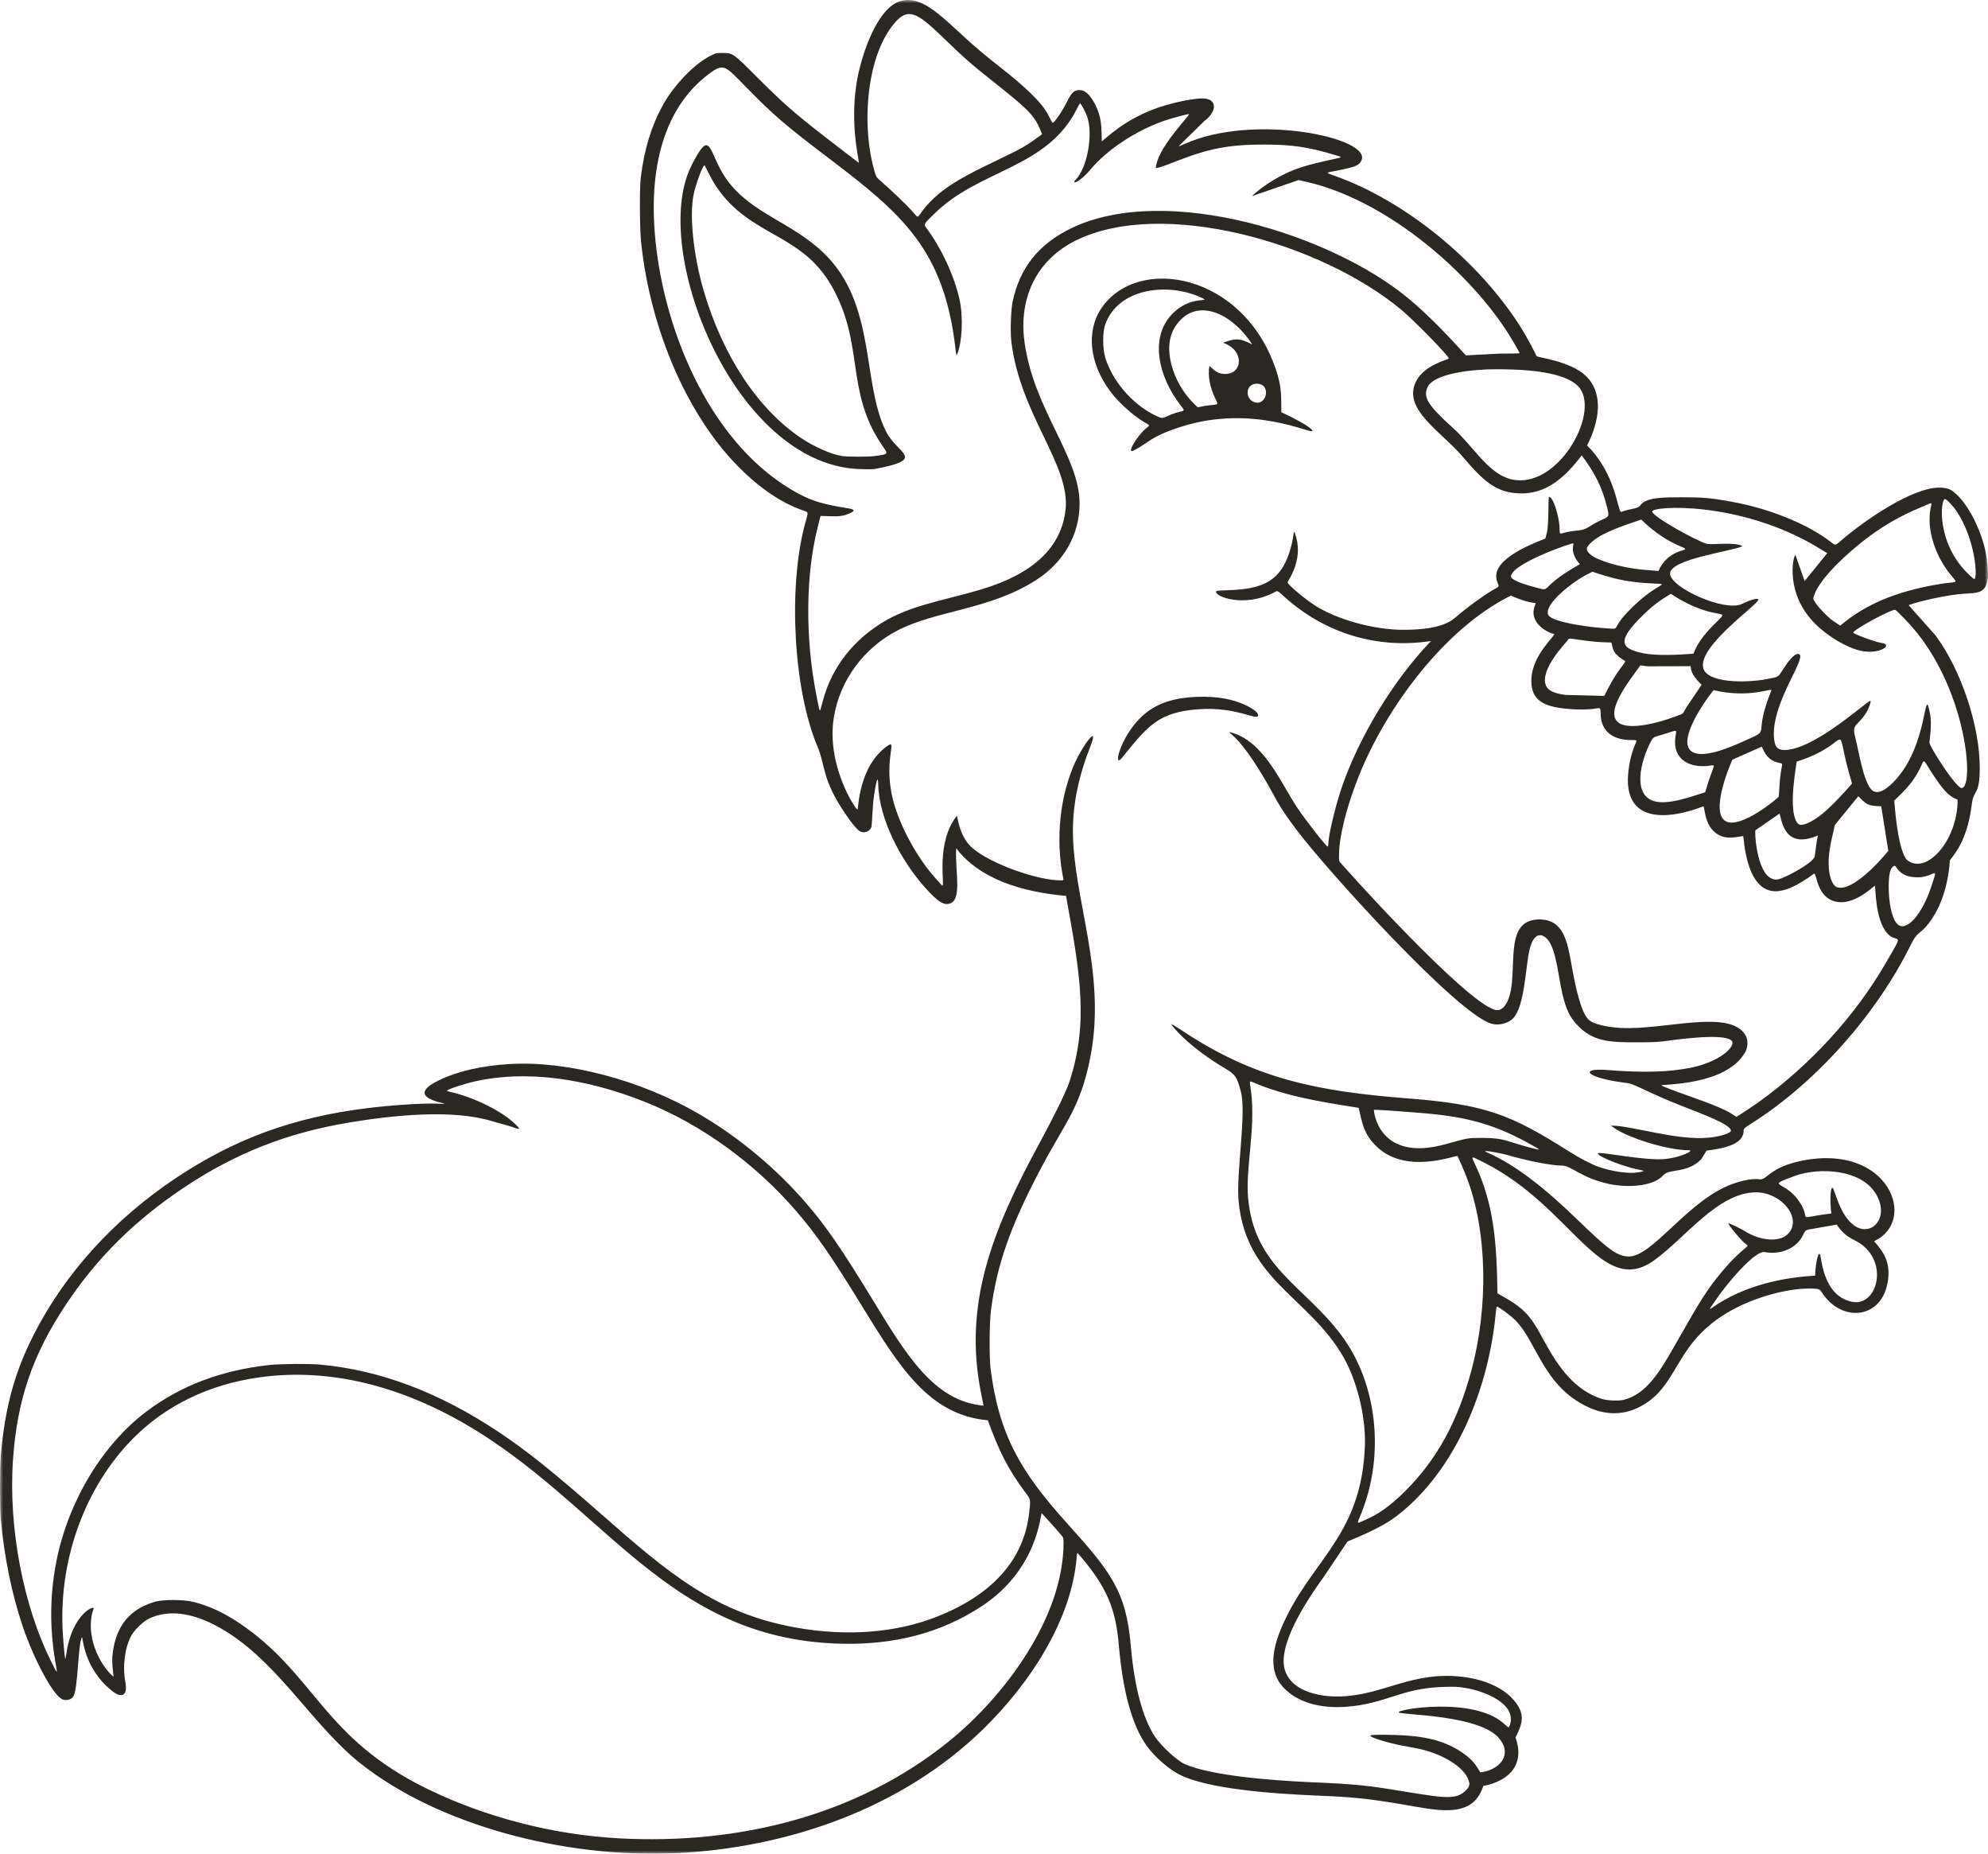 <?xml version="1.0" encoding="UTF-8"?>
<svg width="310px" height="289px" viewBox="0 0 310 289" version="1.1" xmlns="http://www.w3.org/2000/svg" xmlns:xlink="http://www.w3.org/1999/xlink">
    <title>编组</title>
    <defs>
        <polygon id="path-1" points="0 0 310 0 310 289 0 289"></polygon>
    </defs>
    <g id="页面-1" stroke="none" stroke-width="1" fill="none" fill-rule="evenodd">
        <g id="harwell-launchpad" transform="translate(69, -895)">
            <g id="编组" transform="translate(86, 1039.5) scale(-1, 1) translate(-86, -1039.5) translate(-69, 895)">
                <mask id="mask-2" fill="white">
                    <use xlink:href="#path-1"></use>
                </mask>
                <g id="Clip-2"></g>
                <path d="M167.959,32.703 C169.022,31.564 170.936,29.736 172.44,28.427 C173.315,27.665 173.363,27.597 173.574,26.902 C175.74,19.739 174.996,8.366 170.186,3.234 C168.146,1.058 166.499,2.419 162.681,6.106 C159.473,9.205 158.587,9.974 154.595,13.144 C149.237,17.399 148.574,18.149 147.504,20.925 C149.955,22.73 150.244,22.935 155.227,25.332 C158.975,27.135 162.3,28.808 164.755,31.266 C167.507,34.02 166.289,34.498 167.959,32.703 L167.959,32.703 Z M74.827,74.584 C78.128,73.493 80.344,69.513 83.405,66.749 C87.386,63.151 88.167,61.874 87.349,60.28 C86.303,58.236 80.483,57.563 76.72,57.564 C72.898,57.566 65.109,57.773 63.411,60.894 C60.887,65.533 67.825,76.892 74.827,74.584 L74.827,74.584 Z M53.903,88.81 C57.335,88.467 60.875,87.426 62.023,86.423 C62.756,85.779 62.736,85.395 61.931,84.625 C60.341,83.105 57.103,82.017 54.07,81.005 C49.352,85.618 46.003,85.319 47.62,85.792 C49.585,86.367 50.78,87.566 51.381,89.013 L53.903,88.81 Z M2.987,89.573 C8.069,84.715 7.412,78.02 6.745,77.804 C6.534,77.737 5.523,78.777 4.901,79.697 C1.939,84.091 1.57,90.277 2.145,90.277 C2.206,90.277 2.583,89.959 2.987,89.573 L2.987,89.573 Z M70.872,91.488 C73.011,90.928 74.392,90.304 74.392,89.898 C74.392,87.906 64.82,84.571 64.667,84.717 C64.489,84.888 65.361,85.957 63.652,87.962 C70.679,91.939 67.589,92.35 70.872,91.488 L70.872,91.488 Z M24.263,96.723 C25.024,96.169 26.395,94.746 26.904,93.984 C27.281,93.413 27.288,93.386 27.158,92.956 C26.561,90.955 23.798,87.823 19.803,84.619 C16.88,82.27 13.928,80.523 10.421,79.072 C8.481,78.271 8.749,78.171 8.962,79.279 C9.589,82.564 8.248,86.779 5.577,89.907 C4.614,91.036 4.876,90.62 7.556,91.06 C14.463,92.195 19.249,94.318 23.038,97.539 L24.263,96.723 Z M59.847,97.93 C61.469,97.836 68.01,97.087 68.57,95.851 C69.315,94.207 64.67,90.633 62.494,89.541 L61.684,89.135 C58.42,90.22 56.401,90.755 52.362,90.962 C49.428,91.112 51.193,90.774 54.657,93.916 C59.681,98.472 56.608,98.118 59.847,97.93 L59.847,97.93 Z M53.747,101.849 C57.206,101.12 58.106,100.043 53.686,95.796 C51.916,94.096 51.254,93.705 49.46,92.579 C42.063,97.414 39.701,94.338 42.688,97.333 C44.501,99.15 45.281,100.321 45.94,101.913 C48.439,102.117 51.887,102.243 53.747,101.849 L53.747,101.849 Z M65.842,108.345 C67.678,108.107 68.598,107.669 68.93,106.873 C69.975,104.374 65.658,100.065 65.454,99.702 C65.345,99.516 65.302,99.516 63.782,99.739 C57.489,100.672 59.055,99.439 58.472,101.167 C58.052,102.413 56.561,102.971 56.561,103.106 C56.561,103.161 56.768,103.472 57.016,103.798 C58.261,105.419 58.994,106.799 59.837,108.493 L65.842,108.345 Z M178.621,71.105 C180.308,70.871 183.007,69.688 185.139,68.25 C191.846,63.724 197.297,55.469 200.261,45.352 C201.856,39.9 202.518,33.706 201.853,30.39 C201.54,28.824 200.499,25.97 200.162,25.763 C200.075,25.709 199.282,27.647 198.259,29.156 C192.949,36.985 185.06,36.225 180.281,44.658 C175.2,53.623 178.181,60.77 172.651,69.122 C171.505,70.852 171.186,70.786 173.74,71.112 C174.681,71.234 177.735,71.227 178.621,71.105 L178.621,71.105 Z M173.666,73.133 C165.337,71.557 170.05,70.81 171.809,67.318 C175.674,59.644 173.288,47.456 181.5,39.494 C186.485,34.66 192.7,33.375 196.592,28.109 C198.909,24.974 199.075,21.511 200.475,23.006 C201.126,23.705 202.324,25.916 202.84,27.376 C207.771,41.326 194.688,72.739 175.699,73.143 C174.725,73.163 173.808,73.16 173.666,73.133 L173.666,73.133 Z M182.671,108.527 C184.46,99.513 184.389,89.667 182.484,82.154 L182.05,80.435 C180.628,80.468 179.122,80.609 178.153,80.28 C175.785,79.476 177.291,79.314 178.383,79.14 C182.48,78.493 184.548,77.713 187.753,75.608 C198.978,68.241 205.522,53.387 207.451,40.244 C209.402,26.916 206.619,16.897 199.474,11.541 C197.134,9.783 196.95,10.22 193.743,13.493 C189.352,17.979 187.626,19.464 180.702,24.715 C169.28,33.38 162.785,38.938 161.008,54.343 C160.879,55.452 160.861,55.52 160.743,55.228 C159.958,53.309 159.785,49.421 160.359,46.766 C161.174,43.03 163.18,38.711 165.627,35.422 C166.005,34.911 165.759,34.759 164.287,33.306 C157.257,26.366 146.74,26.285 142.08,16.982 C141.843,16.507 141.626,16.121 141.595,16.121 C141.432,16.121 140.698,17.491 140.441,18.277 C139.548,20.99 140.42,26.122 142.304,28.072 C142.957,28.747 141.742,28.567 139.968,26.444 C137.359,23.325 132.908,20.379 128.462,18.83 C127.406,18.464 124.915,17.789 124.615,17.789 C124.222,17.789 128.974,22.412 129.67,25.607 C129.819,26.289 130.316,26.596 126.428,25.078 C121.435,23.132 118.279,22.535 112.922,22.535 C108.587,22.532 105.889,22.929 101.887,24.153 C100.44,24.596 100.369,24.423 103.472,25.126 C107.444,26.024 109.195,26.702 112.006,28.435 C112.916,28.991 114.806,30.472 114.721,30.557 L107.505,28.072 L106.265,28.353 C94.315,31.076 81.734,41.519 75.176,51.422 C74.413,52.574 73.038,54.924 73.038,55.072 C73.038,55.103 74.457,55.126 76.191,55.13 L81.422,55.404 C84.527,51.962 87.467,48.941 90.4,46.508 C102.423,36.534 128.142,28.496 142.874,35.548 C147.983,37.992 150.957,41.688 152.091,47.004 C152.372,48.318 152.481,51.733 152.294,53.275 C150.913,64.684 143.073,72.47 143.841,79.462 C144.487,85.301 148.828,89.427 156.873,91.854 C163.409,93.823 168.736,94.375 173.666,97.879 C183.75,105.045 181.332,115.291 182.671,108.527 L182.671,108.527 Z M57.294,112.857 C60.298,111.375 55.631,105.791 54.216,103.737 C54.205,103.723 53.71,103.788 53.112,103.879 L46.589,103.862 C45.957,103.681 47.071,104.478 44.657,106.761 L47.063,110.325 C47.741,111.511 47.318,111.154 48.927,111.762 C51.507,112.737 55.511,113.718 57.294,112.857 L57.294,112.857 Z M45.984,117.291 C48.651,115.935 44.725,110.043 42.8,107.592 C37.174,108.938 33.584,107.164 33.772,107.625 C36.873,115.246 33.474,113.472 38.024,115.529 C40.317,116.565 44.212,118.201 45.984,117.291 L45.984,117.291 Z M17.926,123.306 C19.368,122.412 20.134,117.117 20.75,114.736 C21.226,112.896 20.353,113.203 19.029,111.185 C18.638,110.586 18.201,109.393 18.326,109.267 C18.579,109.014 26.663,116.586 31.422,116.916 C32.83,117.014 33.305,116.491 33.387,114.752 C33.651,109.235 27.894,102.155 29.586,101.96 C30.331,101.875 31.355,103.413 32.203,104.724 C32.749,105.567 32.661,105.527 34.575,105.889 C37.693,106.481 43.957,106.539 44.426,104.052 C45.076,100.597 35.811,94.249 35.811,93.488 C35.811,93.173 37.033,93.488 38.336,94.142 C40.984,95.471 49.576,91.61 49.576,89.42 C49.576,87.141 39.816,85.935 38.275,85.148 C39.581,84.426 42.869,84.994 43.893,84.778 C45.78,84.158 52.073,80.662 52.362,79.791 C52.679,78.849 38.692,77.981 26.476,85.385 L25.071,86.236 L28.594,90.592 L30.024,86.528 C30.354,86.528 31.769,92.44 26.948,97.255 C24.938,99.262 21.9,101.045 19.745,101.479 C16.848,102.063 14.675,100.491 16.633,100.231 C17.566,100.106 21.004,98.838 21.004,98.617 C21.004,98.19 15.287,95.068 14.501,95.068 C14.304,95.068 12.182,97.279 11.15,98.556 C3.283,108.308 2.165,122.484 4.059,122.858 C4.898,123.024 9.017,116.556 9.141,115.769 C9.141,115.768 8.723,112.918 9.008,111.429 C10.076,105.857 9.093,116.277 14.799,121.987 C16.13,123.319 17.186,123.764 17.926,123.306 L17.926,123.306 Z M52.074,124.9 C55.542,123.867 54.06,118.556 52.732,115.922 C52.088,114.644 52.312,115.043 50.02,114.298 C48.329,113.748 48.589,113.757 48.744,114.891 C49.243,118.542 46.328,119.863 43.184,119.342 C42.315,119.198 42.898,119.397 44.107,123.52 C46.656,124.32 49.973,125.526 52.074,124.896 L52.074,124.9 Z M40.784,128.09 C43.622,126.782 39.867,118.444 39.86,118.437 L35.319,116.42 C35.084,116.429 34.856,118.457 32.6,118.926 C31.648,119.124 32.329,118.838 32.532,122.771 C32.566,123.431 32.611,124.066 32.634,124.187 C32.671,124.376 38.392,129.165 40.784,128.09 L40.784,128.09 Z M29.603,128.435 C31.035,127.001 30.296,121.663 29.83,118.736 C20.389,115.761 24.437,111.432 21.202,122.159 C22.572,123.773 25.035,126.354 26.368,127.3 C27.977,128.435 29.178,128.859 29.603,128.435 L29.603,128.435 Z M12.128,134.392 C12.403,134.25 12.705,134.022 12.797,133.883 C13.824,132.326 14.354,128.303 14.613,124.828 C12.785,123.024 11.605,121.924 10.458,119.485 C9.896,118.291 10.107,118.403 8.971,120.153 C6.991,123.203 6.193,124.113 4.735,124.675 C4.735,130.735 9.126,135.911 12.128,134.392 L12.128,134.392 Z M33.778,136.949 C36.117,135.891 36.443,129.436 36.253,129.436 L32.532,126.852 C32.191,127.233 32.082,132.571 26.694,130.317 C26.534,130.249 26.507,130.27 26.561,130.405 C26.619,130.561 26.887,132.378 27.009,133.453 C27.121,134.412 30.669,136.243 31.27,136.528 C32.675,137.193 33.088,137.264 33.778,136.949 L33.778,136.949 Z M23.713,138.24 C24.172,138.003 24.619,136.983 24.769,135.843 C25.171,132.745 23.931,129.431 23.923,128.669 L20.224,124.137 C18.794,125.593 18.662,125.606 16.649,125.709 L15.546,132.653 C17.499,135.055 21.665,139.293 23.713,138.24 L23.713,138.24 Z M14.094,144.099 C15.696,142.608 15.742,136.385 15.102,135.464 C13.966,133.832 14.894,136.788 10.94,136.775 C8.238,136.766 7.653,134.597 8.853,138.244 C10.288,142.607 12.749,145.353 14.094,144.099 L14.094,144.099 Z M39.701,173.818 C40.788,173.076 42.644,172.282 46.445,170.94 C49.08,170.011 50.93,169.299 50.93,169.214 C50.93,169 40.791,169.32 37.841,164.001 C37.428,163.255 37.388,162.125 37.814,161.399 C40.267,157.215 50.488,160.644 57.308,160.254 C59.531,160.125 61.486,159.647 62.182,159.06 C63.513,157.94 64.387,153.53 64.902,150.642 C65.592,146.76 66.168,143.343 69.962,143.343 C75.839,143.343 73.075,151.637 74.83,155.869 C75.214,156.792 75.652,157.28 76.259,157.463 C79.229,158.355 96.912,139.089 100.071,135.501 C101.418,133.97 101.191,134.528 101.191,133.172 C101.191,130.473 100.04,125.866 98.201,121.211 C93.846,110.193 84.581,97.861 74.389,92.854 C70.365,94.654 70.335,93.507 70.689,94.495 C71.715,97.359 68.122,98.817 67.749,98.817 C67.001,98.817 71.211,101.928 71.211,106.158 C71.211,109.125 69.354,110.141 65.828,110.487 C60.046,111.054 60.479,109.458 60.4,111.44 C60.291,114.167 58.327,115.373 55.641,115.376 C54.008,115.377 55.243,115.233 55.943,119.316 C57.51,128.447 50.194,127.94 44.416,125.727 C44.074,125.596 44.432,129.327 41.463,130.399 C40.132,130.879 38.223,130.266 38.167,130.365 C38.056,130.56 37.813,138.971 33.116,138.949 C31.582,138.942 29.701,138.084 27.162,136.233 C26.645,135.857 26.87,140.238 23.299,140.638 C20.581,140.942 17.727,138.081 17.664,138.081 C17.472,138.081 17.718,143.343 15.652,145.567 C14.094,147.243 12.839,144.813 16.079,150.37 C20.816,158.497 27.785,166.079 35.706,171.78 C36.564,172.398 39.137,174.103 39.233,174.113 C39.253,174.117 39.463,173.984 39.701,173.818 L39.701,173.818 Z M71.439,178.904 C75.04,177.987 75.291,177.396 78.825,177.402 C81.117,177.405 81.031,177.392 84.565,178.375 C95.122,181.314 95.824,173.095 95.754,173.025 C95.695,172.968 91.893,173.222 88.001,173.55 C80.91,174.148 76.64,175.409 71.031,178.568 C69.633,179.355 69.647,179.365 71.439,178.904 L71.439,178.904 Z M20.55,191.255 C23.217,189.731 23.912,185.067 24.284,185.193 C24.677,185.324 24.599,187.915 24.43,189.187 C30.715,189.938 27.067,190.509 29.65,187.017 C31.882,183.997 34.788,185.067 30.159,183.342 C26.463,181.965 19.425,182.15 17.237,186.567 C15.538,189.995 18.12,192.637 20.55,191.255 L20.55,191.255 Z M42.586,202.86 C40.814,200.215 36.358,194.909 34.813,195.201 C32.431,195.653 29.849,194.704 28.802,192.479 C28.51,191.862 28.472,191.828 27.956,191.682 L23.598,190.919 C22.89,191.949 22.225,192.661 20.828,193.347 C15.171,196.123 17.126,203.721 21.127,202.965 C25.872,202.068 25.935,195.824 26.215,195.534 C26.582,195.154 26.942,197.587 26.948,198.879 C41.197,199.676 45.304,206.914 42.586,202.86 L42.586,202.86 Z M60.302,218.072 C64.395,216.691 66.904,213.373 69.375,208.772 C71.463,204.884 72.359,203.913 76.494,201.636 C76.605,193.623 77.062,187.7 79.979,181.532 C80.638,180.138 80.746,180.159 78.554,181.263 C64.836,188.177 60.365,202.394 52.111,196.527 C47.241,193.066 42.126,185.888 36.158,185.888 C32.181,185.888 28.756,190.067 31.293,192.468 C32.559,193.669 35.461,193.459 37.844,191.987 C38.656,191.485 40.403,190.648 40.482,190.725 C40.601,190.844 38.513,193.381 37.946,193.804 C36.871,194.609 37.633,193.642 41.589,198.381 C43.713,200.927 44.755,202.555 48.68,209.478 C51.13,213.799 53.221,217.324 56.771,218.232 C57.603,218.445 59.443,218.36 60.302,218.072 L60.302,218.072 Z M97.709,235.892 C94.063,226.783 95.203,215.721 100.831,208.176 C106.652,200.372 114.5,197.552 115.39,186.597 C115.766,181.961 114.173,175.785 114.921,170.133 C115.181,168.173 115.383,168.451 113.826,169.064 C109.142,170.91 104.608,171.698 98.136,172.716 C97.542,175.296 97.33,176.659 95.597,178.487 C90.978,183.361 82.914,180.024 82.735,180.233 C82.644,180.338 81.792,182.284 81.398,183.284 C77.997,191.913 77.931,203.88 80.539,213.59 C82.701,221.639 85.926,227.525 90.862,232.447 C93.15,234.726 95.003,236.061 97.175,236.987 C98.56,237.579 98.454,237.749 97.709,235.892 L97.709,235.892 Z M302.067,258.949 C306.289,250.467 308.703,238.392 307.98,227.681 C307.352,218.34 304.968,211.302 299.779,203.477 C294.884,196.1 289.001,190.268 281.228,185.087 C273.241,179.771 265.234,176.625 255.573,175.008 C248.295,173.791 239.288,172.952 233.265,174.795 L230.315,175.629 C228.801,176.195 228.723,176.131 229.752,175.158 C232.019,173.014 236.519,170.949 239.697,170.258 C240.026,170.187 240.298,170.092 240.298,170.048 C240.298,169.848 237.61,168.96 235.814,168.563 C228.126,166.861 218.852,168.004 209.313,171.832 C200.631,175.314 192.24,181.386 185.851,188.804 C182.698,192.468 180.403,195.778 175.699,203.436 C169.747,213.131 165.152,220.599 155.964,221.428 C154.34,225.881 152.969,228.865 150.105,232.688 C149.256,233.821 149.27,233.739 149.525,235.919 C150.418,243.57 155.719,248.817 163.917,252.054 C170.302,254.576 178.027,255.163 185.97,253.728 C198.42,251.482 205.661,245.359 216.262,236.041 C223.794,229.42 227.895,226.138 232.321,223.199 C241.547,217.069 250.689,213.617 260.006,212.752 C261.836,212.583 266.156,212.614 267.966,212.807 C275.437,213.607 281.853,216.035 287.202,220.086 C294.056,225.273 299.323,234.027 301.191,243.327 C303.718,255.938 299.354,264.397 302.067,258.949 L302.067,258.949 Z M114.606,62.612 C115.849,62.021 115.779,59.825 114.025,59.825 C111.627,59.825 112.492,63.602 114.606,62.612 L114.606,62.612 Z M124.097,62.65 C127.032,59.595 128.893,54.246 126.745,50.926 C123.673,46.179 117.987,48.645 114.731,53.709 C116.683,52.666 117.379,52.726 119.284,53.442 C115.932,54.548 116.176,58.31 118.94,58.3 C120.12,58.295 120.59,57.791 121.408,57.039 C121.693,58.543 121.32,60.406 120.543,62.02 C119.799,63.564 119.985,62.771 123.207,63.494 C123.241,63.501 123.642,63.124 124.097,62.65 L124.097,62.65 Z M129.948,64.718 C133.582,62.904 136.554,59.319 137.65,55.75 C138.039,54.486 138.105,51.84 137.664,50.61 C135.571,44.769 127.694,44.024 122.62,46.427 C120.981,47.204 124.006,46.022 126.836,48.583 C130.93,52.289 129.407,58.714 125.865,63.244 C124.88,64.503 125.469,63.682 128.15,64.959 C128.754,65.25 128.941,65.227 129.948,64.718 L129.948,64.718 Z M133.154,70.21 C130.778,68.967 130.684,68.115 125.994,66.586 C114.651,62.887 105.363,67.811 105.363,67.172 C105.363,66.602 109.019,64.798 110.19,64.27 C110.222,61.581 110.135,60.319 111.032,57.643 C116.086,42.551 132.576,39.713 138.234,48.03 C140.665,51.601 140.135,56.638 136.873,61.009 C135.607,62.707 133.401,64.714 131.652,65.766 C130.586,66.407 130.621,66.216 131.409,66.891 C132.675,67.977 134.516,70.93 133.154,70.21 L133.154,70.21 Z M135.013,118.112 C131.044,113.192 129.379,111.051 123.217,110.582 C116.982,110.108 113.812,112.558 113.812,111.467 C113.812,111.145 114.463,110.595 115.464,110.083 C117.535,109.019 120.162,108.531 123.244,108.636 C127.179,108.772 129.888,109.738 132.039,111.779 C135.307,114.877 136.546,120.053 135.013,118.112 L135.013,118.112 Z M86.598,279.983 C87.312,279.895 89.28,279.593 90.974,279.312 C96.961,278.315 98.51,278.159 105.519,277.854 C112.067,277.566 121.082,276.821 125.224,275.043 C126.398,274.538 128.924,272.222 129.898,270.761 C131.819,267.869 133.119,262.956 133.676,256.502 C134.409,248.005 136.842,244.988 143.736,237.337 C150.847,229.444 154.267,223.631 155.543,213.278 C155.753,211.563 155.719,206.189 155.485,204.372 C154.552,197.158 152.481,191.248 147.702,182.179 C143.869,174.915 141.55,172.747 139.993,164.902 C137.377,151.722 142.695,140.009 142.695,129.534 C142.695,125.35 141.806,121.014 140.016,116.484 C138.493,112.622 141.118,116.114 142.379,118.919 C144.648,123.964 145.485,130.642 144.195,136.962 C144.141,137.243 144.148,137.247 144.63,137.247 C148.226,137.247 155.424,134.718 158.32,132.249 C159.78,131.005 160.432,129.129 160.774,127.167 C164.146,131.372 162.611,138.081 163.044,138.081 C163.136,138.081 164.789,136.186 165.41,135.365 C168.068,131.85 170.24,127.337 170.943,123.862 C172.104,118.116 170.054,115.206 171.588,116.267 C176.161,119.429 176.138,126.208 176.28,126.208 C176.612,126.208 181.177,119.255 179.973,111.836 C179.035,106.056 175.292,100.973 169.955,98.242 C163.914,95.151 155.648,95.062 148.438,90.437 C144.117,87.666 141.653,83.331 141.653,78.507 C141.653,71.136 148.864,63.812 150.261,53.197 C151.142,46.5 148.408,40.529 142.206,37.476 C128.791,30.873 104.146,37.765 91.493,48.288 C89.487,49.956 84.09,55.486 84.09,55.869 C84.09,56.109 87.869,56.775 89.212,59.507 C91.346,63.85 85.139,67.339 81.772,71.359 C78.285,75.523 76.303,76.794 73.086,76.919 C68.879,77.081 65.951,74.41 63.35,70.993 C61.46,73.552 60.197,75.76 59.371,79.184 C58.891,81.176 59.281,80.256 62.162,82.1 C63.423,82.907 63.972,82.554 65.824,82.992 C66.961,83.261 66.733,83.489 66.819,82.059 C66.908,80.594 67.749,77.465 68.456,77.465 C68.613,77.465 68.445,81.733 68.795,83.083 L69.022,83.961 C71.877,85.074 77.718,87.478 76.533,90.695 C76.271,91.409 76.145,91.414 76.761,91.735 C78.173,92.471 81.289,94.722 83.086,96.299 C84.977,97.965 88.614,98.19 91.174,98.19 C95.763,98.19 101.53,96.593 105,94.363 C106.591,93.336 109.223,91.115 109.223,90.793 C109.223,90.587 106.845,87.524 107.861,83.842 C108.359,82.035 108.146,83.165 108.638,85.091 C110.071,90.69 113.088,91.839 118.53,92.017 C120.2,92.071 120.379,92.095 120.379,92.261 C120.379,93.096 115.927,94.679 111.493,92.451 C110.683,92.044 110.965,91.93 109.555,93.187 C103.327,98.732 95.233,101.225 86.853,99.936 C92.87,106.189 98.256,115.233 100.868,123.045 C101.826,125.903 102.861,130.31 102.861,131.524 C102.861,131.744 102.905,131.951 102.956,131.982 C103.116,132.08 106.34,127.968 107.729,125.896 C110.218,122.186 112.907,115.463 118.16,114.162 C118.397,114.104 118.329,114.193 117.804,114.631 C115.951,116.174 113.279,120.46 111.782,123.238 C110.434,125.737 109.616,127.005 107.739,129.487 C103.024,135.726 82.703,158.171 77.379,159.613 C76.279,159.912 74.847,159.555 74.09,158.799 C72.245,156.957 72.119,150.816 71.52,148.184 C71.022,145.963 70.016,145.232 68.883,146.255 C68.045,147.011 67.505,148.595 66.935,151.985 C66.109,156.897 65.475,158.47 63.625,160.226 C61.281,162.452 58.618,162.501 54.684,162.501 C52.033,162.501 51.49,162.471 49.623,162.217 C47.62,161.945 39.116,160.826 39.888,162.847 C40.431,164.268 43.215,165.834 46.29,166.451 C49.837,167.16 53.683,167.265 59.535,166.81 C63.701,166.484 62.926,168.049 56.174,168.862 C55.828,168.903 55.112,169.173 54.195,169.607 C51.639,170.815 49.602,171.699 47.508,172.513 C44.706,173.6 40.088,175.328 40.088,176.262 C40.088,176.659 41.694,177.178 43.493,177.361 C48.507,177.869 55.642,175.457 58.805,175.48 C56.666,177.296 49.981,179.325 46.69,179.325 C45.633,179.325 47.863,180.423 50.231,180.684 C53.198,181.01 59.757,179.673 60.669,179.762 C61.721,179.864 57.545,181.729 54.589,182.321 C53.354,182.569 53.521,182.595 54.528,182.769 C55.988,183.023 58.554,182.667 60.726,181.911 C61.87,181.51 63.58,180.619 65.397,179.47 C74.383,173.792 78.271,172.199 90.349,171.255 C104.338,170.162 114.193,168.305 125.621,160.705 C126.527,160.101 127.291,159.637 127.322,159.667 C127.406,159.752 126.446,160.857 125.529,161.725 C123.846,163.325 121.426,165.119 119.097,166.489 C117.436,167.468 117.118,167.776 116.493,170.235 C115.609,173.716 117.296,183.078 116.843,187.454 C115.572,199.716 105.855,202.235 100.489,211.61 C98.514,215.06 97.006,220.667 97.162,225.307 C97.614,238.751 104.741,242.757 109.297,251.867 C111.321,255.912 112.653,260.181 109.809,263.15 C107.681,265.367 104.23,266.405 100.031,266.086 C93.759,265.608 91.611,263.192 84.874,262.994 C83.038,262.94 82.63,262.96 81.483,263.157 C78.269,263.706 75.509,265.181 74.708,266.775 C74.043,268.1 74.661,269.31 74.769,269.31 C74.803,269.31 75.119,269.049 75.471,268.73 C80.203,264.445 92.382,266.51 91.89,266.974 C91.435,267.405 79.139,267.291 76.143,271.117 C74.105,273.72 76.279,275.974 79.158,276.315 C79.861,275.175 80.281,274.51 81.425,273.636 C83.856,271.782 86.71,270.843 90.77,270.565 C92.729,270.429 96.017,270.412 96.239,270.535 C96.782,270.835 92.896,271.855 91.727,272.073 C90.94,272.219 89.779,272.44 89.147,272.559 C85.492,273.247 82.083,275.213 81.161,277.162 C80.672,278.196 80.764,278.572 81.713,279.39 C82.847,280.36 84.492,280.242 86.598,279.983 L86.598,279.983 Z M213.55,286.597 C223.767,286.035 234.202,283.343 243.268,278.939 C259.816,270.899 260.771,260.998 272.8,252.965 C275.138,251.403 277.416,250.358 279.796,249.755 C281.312,249.371 284.538,249.311 286.018,249.769 C290.307,251.095 292.093,254.105 292.487,258.284 C292.545,258.895 292.413,260.783 292.27,261.343 C292.183,261.682 295.254,258.936 295.78,254.528 C295.936,253.216 295.787,251.732 295.41,250.85 C295.087,250.095 298.755,251.539 299.646,257.773 C299.717,258.275 299.792,258.664 299.813,258.644 C299.904,258.556 300.169,255.664 300.244,253.948 C300.739,242.77 296.622,231.685 289.205,224.215 C284.124,219.1 277.416,215.852 269.653,214.746 C257.922,213.074 245.485,216.438 233.363,224.565 C214.293,237.356 204.239,255.655 178.825,256.26 C170.79,256.452 163.375,254.715 156.792,250.331 C148.172,244.59 147.785,236.11 147.566,235.923 C147.538,235.895 145.136,238.573 144.545,239.286 C144.175,239.736 144.155,239.794 144.155,240.513 C144.155,252.14 153.343,264.492 162.141,271.568 C176.365,283.008 194.703,287.63 213.55,286.597 L213.55,286.597 Z M204.843,288.926 C187.275,288.153 169.344,281.972 156.629,269.521 C149.073,262.123 142.939,252.353 142.121,242.937 C142.035,241.944 142.07,241.99 141.669,242.455 C137.49,247.31 136.033,250.733 135.553,256.305 C134.908,263.842 133.438,269.11 131.093,272.314 C129.915,273.918 127.739,275.813 126.113,276.647 C121.783,278.871 111.903,279.639 104.633,279.936 C99.059,280.162 96.836,280.39 91.439,281.288 C86.321,282.14 80.802,283.649 78.927,279.036 L78.682,278.433 C74.459,277.607 72.227,274.951 73.675,270.88 C72.657,268.827 71.917,267.156 74.229,264.747 C77.134,261.719 82.63,260.859 87.057,261.448 C92.016,262.109 95.258,264.041 100.108,264.435 C103.808,264.735 108.35,263.856 109.562,260.593 C111,256.721 106.369,249.709 103.503,245.724 L99.887,240.34 C99.737,240.21 95.093,238.527 92.352,236.458 C83.048,229.436 77.806,216.459 76.741,204.504 C76.701,204.06 76.629,203.698 76.582,203.698 C76.327,203.698 74.439,205.094 73.707,205.826 C70.342,209.182 69.381,216.078 62.39,219.361 C59.891,220.534 57.203,220.689 54.725,219.534 C47.933,216.365 49.343,209.478 40.034,204.298 C36.398,202.273 31.449,200.884 27.906,200.887 C26.462,200.887 26.245,200.951 25.934,201.446 C22.875,206.301 16.376,205.744 15.584,199.51 C15.241,196.811 16.199,195.247 17.773,193.506 C10.866,190.356 15.45,178.234 28.981,180.952 C34.208,182.002 34.417,184.047 35.655,183.86 C37.076,183.645 39.474,184.326 41.126,185.118 C47.428,188.14 52.492,195.886 55.984,195.886 C57.753,195.886 59.111,194.92 64.019,190.156 C68.636,185.674 73.471,181.673 78.095,179.677 C79.436,179.098 75.914,179.788 74.809,180.108 C71.643,181.023 68.024,181.721 66.426,181.721 C64.924,181.721 63.506,183.656 58.972,184.607 C56.262,185.174 52.219,185.017 50.642,183.234 C49.653,182.115 46.986,183.02 44.721,180.742 L43.886,179.385 C41.129,179.043 38.113,178.403 38.106,176.3 C38.106,175.937 38.068,175.907 36.765,175.076 C26.77,168.723 17.341,158.077 12.03,147.282 C10.778,144.738 10.441,145.926 8.537,142.929 C6.092,139.082 5.957,134.184 5.954,134.175 C5.781,133.697 3.276,131.631 2.528,125.394 C2.24,122.991 1.287,124.126 1.287,119.699 C1.287,113.131 4.189,104.442 8.173,99.079 L12.376,94.346 C10.777,93.728 6.236,92.708 3.693,92.559 C1.598,92.437 0.363,92.506 0.037,90.244 C-0.075,89.461 0.078,87.494 0.359,86.11 C1.022,82.836 2.831,79.147 4.677,77.303 C5.655,76.327 6.191,76.072 7.369,76.024 C11.763,75.849 19.628,81.417 22.963,84.321 C23.914,85.148 23.79,85.039 24.637,84.399 C28.228,81.67 34.053,79.309 39.826,78.249 C43.187,77.628 44.379,77.523 47.855,77.527 C50.401,77.532 53.371,77.504 54.195,78.771 C54.587,79.373 55.691,79.233 57.193,79.805 C57.723,80.007 57.943,73.923 62.515,69.458 C60.677,65.82 59.834,61.464 62.655,58.662 C65.06,56.273 70.327,55.729 70.404,55.513 C70.6,54.981 72.057,52.295 72.763,51.17 C79.336,40.695 90.907,31.283 101.863,27.417 C103.529,26.83 103.264,26.958 101.245,26.546 C98.624,26.017 98.075,25.784 97.715,25.048 C95.955,21.458 114.532,17.601 125.203,22.414 C125.76,22.665 126.218,22.841 126.218,22.803 L122.206,18.874 C120.469,17.603 120.084,15.77 121.883,15.396 C123.201,15.121 127.566,16.02 130.39,17.144 C133.66,18.447 135.769,19.945 138.187,22.041 C138.26,19.763 138.187,18.34 139.192,16.351 C139.972,14.809 140.784,14.039 141.626,14.039 C142.498,14.039 142.885,14.389 143.585,15.809 C144.311,17.284 145.702,19.321 145.858,19.131 C146.731,18.17 145.896,16.817 154.215,10.331 C156.272,8.727 157.752,7.483 159.534,5.858 C163.413,2.327 166.544,-0.997 169.901,0.278 C172.223,1.159 174.487,4.997 175.909,10.466 C177.921,18.192 175.904,25.43 176.079,25.366 C176.167,25.336 177.518,24.301 181.218,21.441 C186.12,17.647 188.007,15.988 192.07,11.91 C195.658,8.31 195.729,8.259 197.345,8.259 C198.309,8.259 198.37,8.272 199.222,8.7 C201.71,9.944 204.901,13.253 206.635,16.388 C208.428,19.627 209.534,23.254 210.081,27.682 C210.284,29.36 210.25,35.616 210.027,37.785 C208.943,48.129 205.339,58.425 199.993,66.427 C195.732,72.807 190.2,77.639 185.03,79.489 C183.724,79.956 183.958,79.673 184.544,81.945 C187.143,92.011 186.212,107.646 182.532,116.366 C181.233,119.443 181.917,121.381 178.142,126.937 C177.233,128.276 176.503,129.165 176.028,129.517 C175.329,130.033 174.321,129.677 174.086,128.832 L173.825,124.903 C173.655,123.541 173.106,119.959 173.051,122.33 C172.926,127.779 169.418,134.263 165.811,138.305 C163.71,140.661 162.745,141.251 161.737,140.807 C159.968,140.025 161.114,135.5 160.892,132.24 C157.224,137.116 150.428,139.099 143.77,139.668 C141.645,151.448 140.143,159.349 143.275,168.757 C143.761,170.208 145.604,173.984 147.858,178.128 C155.211,191.654 159.834,203.198 157.019,217.184 L156.636,219.144 C164.435,218.454 168.778,211.059 174.036,202.446 C178.774,194.686 181.18,191.194 184.233,187.644 C188.92,182.196 194.769,177.314 200.933,173.713 C210.036,168.39 221.544,165.346 230.522,165.888 C234.948,166.153 238.662,167.01 241.615,168.451 C248.279,171.703 237.064,172.255 241.934,172.062 C244.127,171.978 248.879,172.286 252.81,172.774 C264.267,174.199 273.434,177.555 282.63,183.698 C292.287,190.149 299.949,198.611 304.792,208.186 C307.721,213.97 309.195,219.361 309.87,226.768 C310.043,228.667 310.043,235.176 309.87,236.974 C309.3,242.893 308.17,248.426 306.517,253.379 C304.775,258.597 301.809,264.139 300.352,264.893 C299.755,265.198 298.896,265.011 298.57,264.499 C297.815,263.324 297.858,256.41 297.236,255.268 C297.048,254.923 297.139,260.145 292.287,263.798 C291.202,264.615 290,264.559 290.461,262.177 C290.926,259.777 290.518,256.762 289.49,254.938 C289.008,254.084 287.626,252.762 286.805,252.365 C282.909,250.481 278.315,251.997 274.178,254.711 C266.169,259.966 260.913,269.263 253.866,274.864 C241.649,284.573 222.028,289.684 204.843,288.926 L204.843,288.926 Z" id="Fill-1" fill="#2B2824" mask="url(#mask-2)"></path>
            </g>
        </g>
    </g>
</svg>